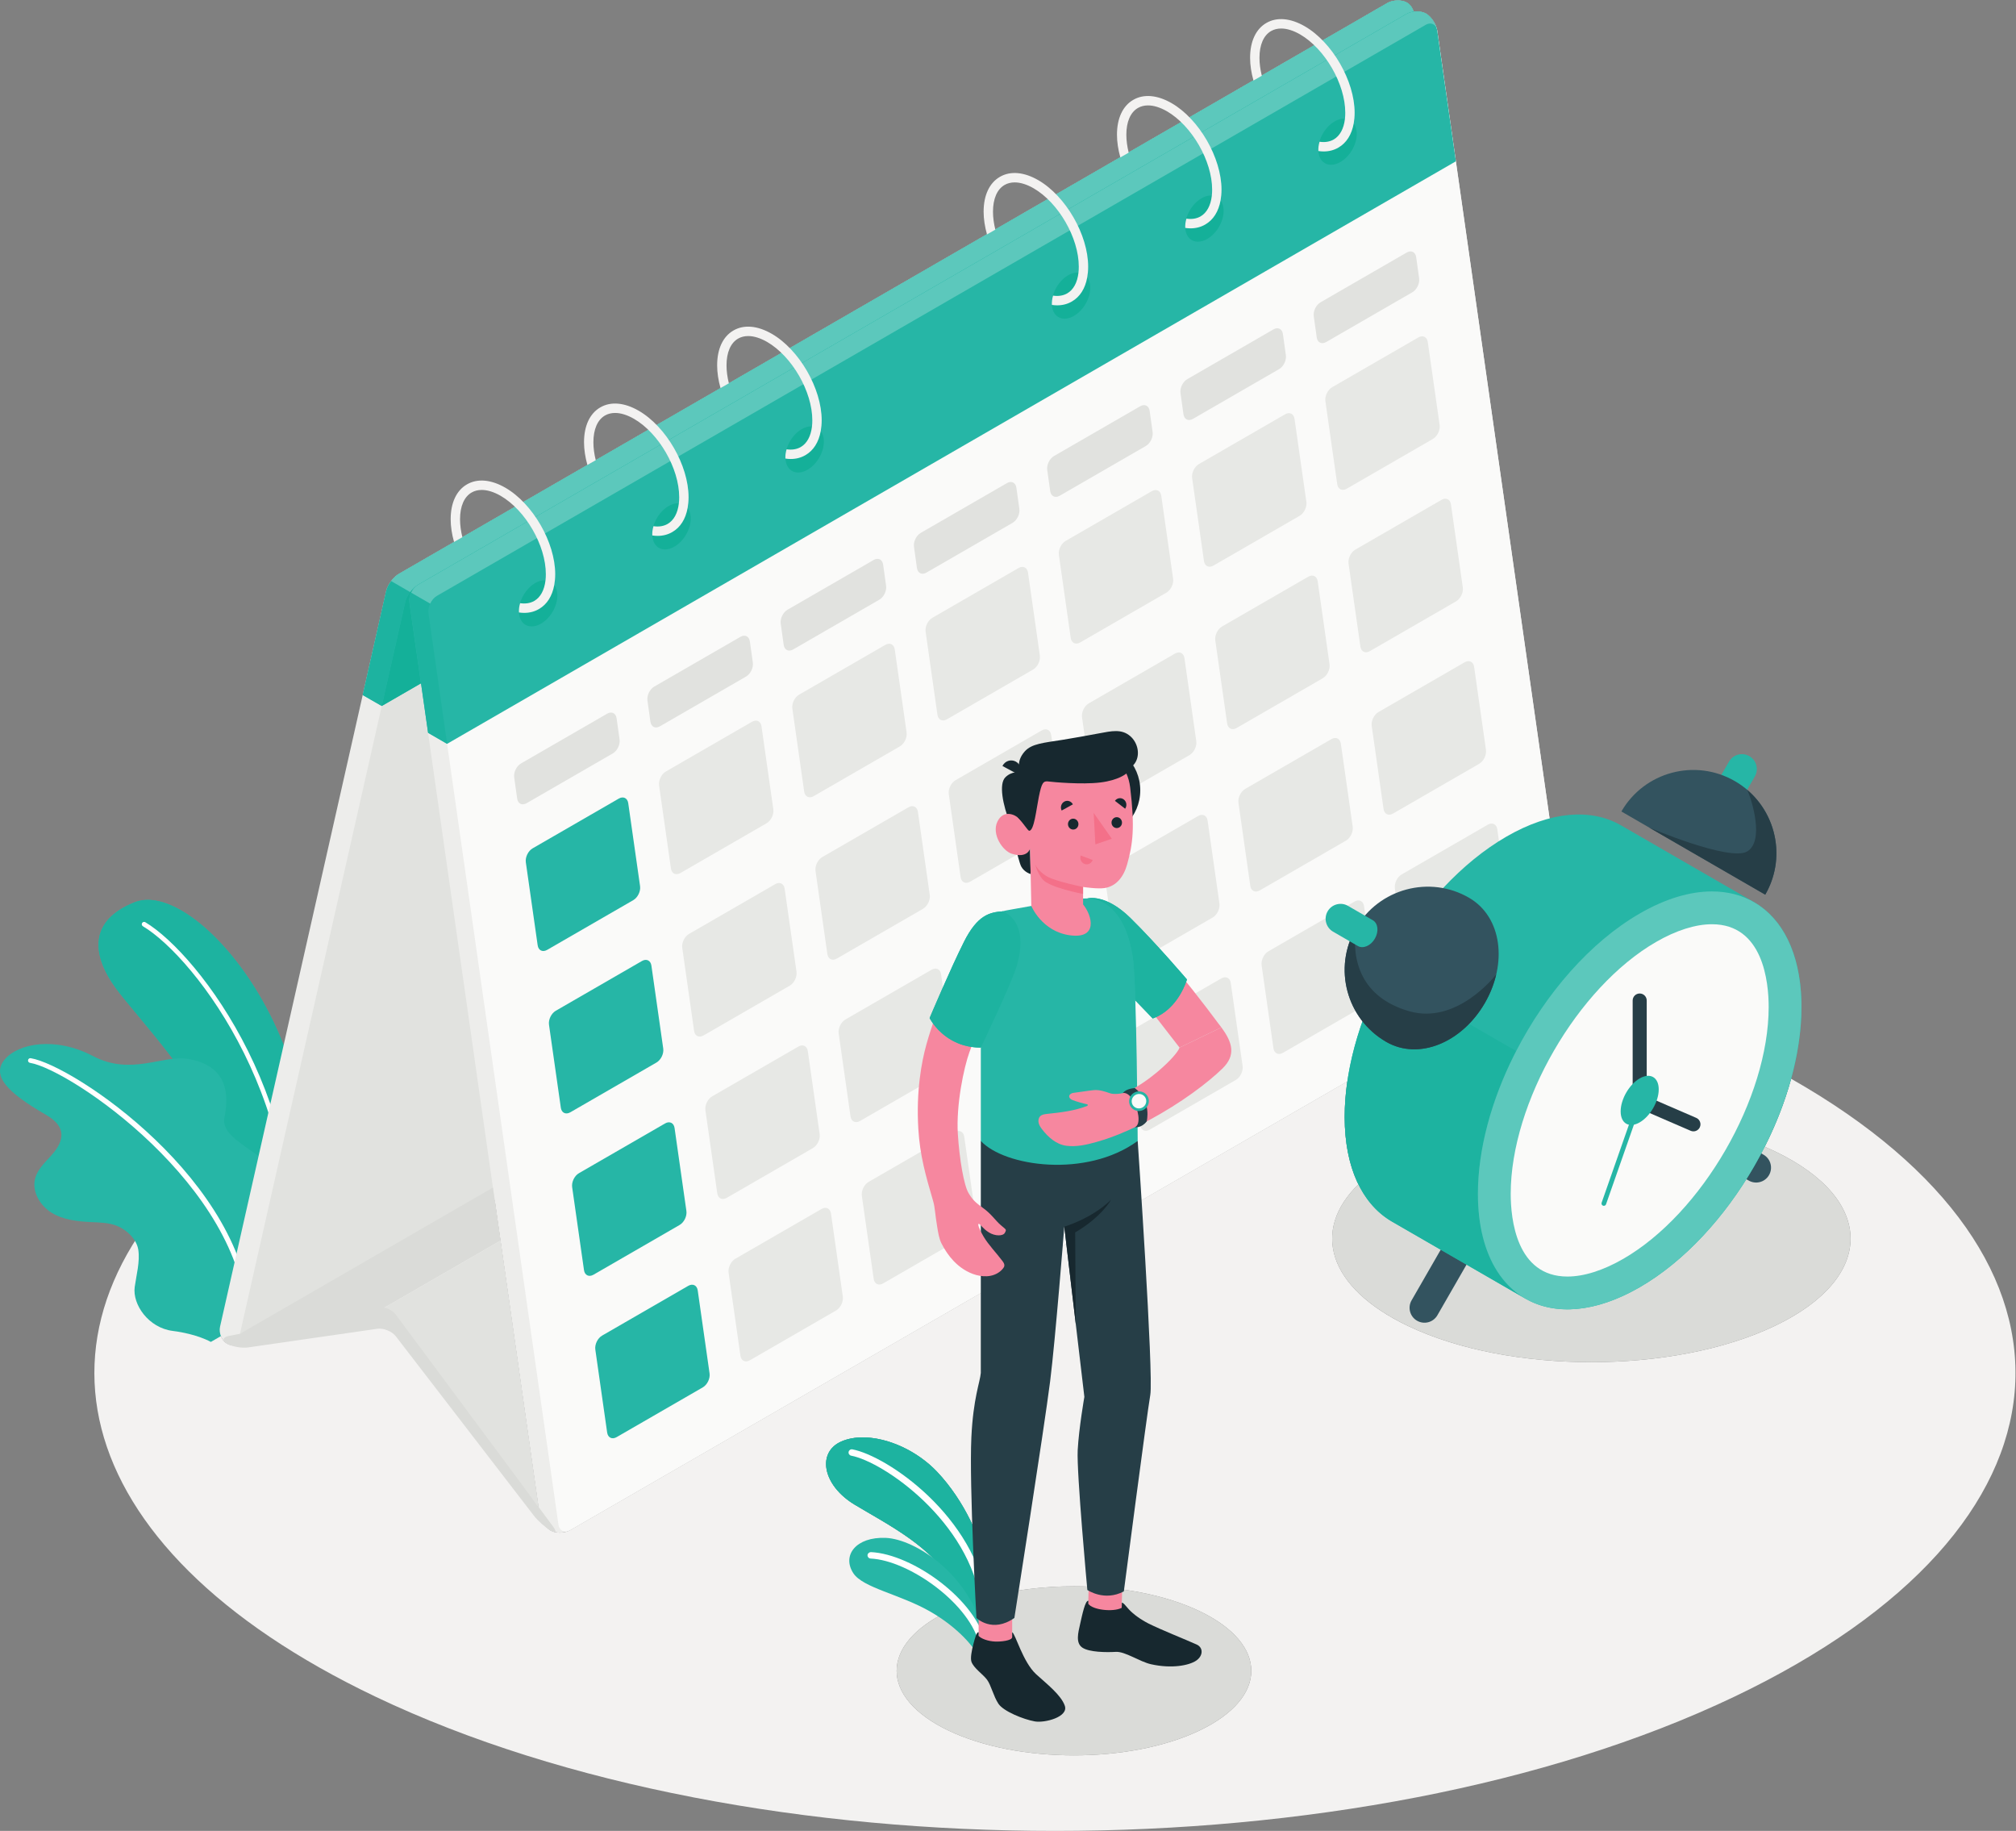 <?xml version="1.0" encoding="UTF-8" standalone="no"?>
<svg
   xmlns:dc="http://purl.org/dc/elements/1.1/"
   xmlns:cc="http://creativecommons.org/ns#"
   xmlns:rdf="http://www.w3.org/1999/02/22-rdf-syntax-ns#"
   xmlns:svg="http://www.w3.org/2000/svg"
   xmlns="http://www.w3.org/2000/svg"
   xmlns:sodipodi="http://sodipodi.sourceforge.net/DTD/sodipodi-0.dtd"
   xmlns:inkscape="http://www.inkscape.org/namespaces/inkscape"
   version="1.1"
   id="svg2"
   xml:space="preserve"
   width="573.52"
   height="520.733"
   viewBox="0 0 573.52 520.733"
   sodipodi:docname="2794113.eps"><rect x="0" y="0" width="573.52" height="520.733" fill="#808080" stroke="none"/><defs
     id="defs6" /><sodipodi:namedview
     pagecolor="#ffffff"
     bordercolor="#666666"
     borderopacity="1"
     objecttolerance="10"
     gridtolerance="10"
     guidetolerance="10"
     inkscape:pageopacity="0"
     inkscape:pageshadow="2"
     inkscape:window-width="640"
     inkscape:window-height="480"
     id="namedview4" /><g
     id="g10"
     inkscape:groupmode="layer"
     inkscape:label="ink_ext_XXXXXX"
     transform="matrix(1.333,0,0,-1.333,0,520.733)"><g
       id="g12"
       transform="scale(0.1)"><path
         d="M 2251.41,0 C 1726.77,0 1202.13,95.398 801.844,286.18 128.215,607.25 21.395,1096.17 481.391,1470.46 c 7.496,-15.14 14.488,-30.52 20.851,-46.1 11.094,-27.17 20.418,-53.67 28.262,-79 l -60.891,-269.52 c -3.043,-13.47 3.586,-29.64 14.801,-36.12 5.375,-3.1 12.484,-4.63 19.75,-4.63 7.106,0 14.359,1.47 20.277,4.38 0.633,0.3 1.278,0.65 1.938,1.03 l 529.371,305.63 95.38,-668.618 c 1.95,-13.672 12.62,-30 23.83,-36.473 5.38,-3.109 12.49,-4.641 19.75,-4.641 7.85,0 15.88,1.793 22.1,5.352 0.04,0.02 0.07,0.039 0.11,0.059 l 1658.54,957.551 c -3.75,-25.69 -5.71,-51.09 -5.71,-75.88 0,-57.25 10.46,-105.65 29.28,-143.99 -100.8,-98.37 -65.45,-220.43 106.05,-302.16 108.02,-51.49 249.59,-77.23 391.16,-77.23 141.57,0 283.14,25.74 391.16,77.23 216.03,102.95 216.03,269.89 0,372.87 -6.92,3.3 -13.96,6.48 -21.15,9.57 23.76,47.1 42.91,96.08 56.34,144.99 C 4499.2,1220.88 4458.7,647.32 3700.98,286.18 3300.7,95.398 2776.06,0 2251.41,0 m -190.5,484.441 c -12.67,-4.671 -24.86,-9.769 -36.48,-15.32 -147.8,-70.441 -147.8,-184.66 0,-255.082 73.89,-35.23 170.74,-52.84 267.6,-52.84 96.85,0 193.7,17.61 267.6,52.84 147.79,70.422 147.79,184.641 0,255.082 -73.9,35.219 -170.75,52.828 -267.6,52.828 -66.32,0 -132.63,-8.258 -191.58,-24.769 v 72 0 c -4.03,50.031 -42.6,135.402 -99.75,196.199 -43.45,46.223 -106.71,74.242 -159.33,74.242 -16.59,0 -32.11,-2.789 -45.63,-8.66 -22,-9.563 -32.76,-27.473 -32.74,-48.121 0.03,-28.641 20.8,-62.551 61.08,-86.77 69.3,-41.691 172.55,-92.75 207.9,-171.601 l 28.93,-40.028"
         style="fill:#f3f2f1;fill-opacity:1;fill-rule:nonzero;stroke:none"
         id="path14" /><path
         d="m 3787.4,1077.33 c -216.03,-102.971 -566.28,-102.971 -782.32,0 -216.03,102.95 -216.03,269.89 0,372.87 216.04,102.95 566.29,102.95 782.32,0 216.03,-102.98 216.03,-269.92 0,-372.87"
         style="fill:#dadbd8;fill-opacity:1;fill-rule:nonzero;stroke:none"
         id="path16" /><path
         d="m 2559.63,214.039 c -147.8,-70.449 -387.41,-70.449 -535.2,0 -147.8,70.422 -147.8,184.641 0,255.082 147.79,70.43 387.4,70.43 535.2,0 147.79,-70.441 147.79,-184.66 0,-255.082"
         style="fill:#dadbd8;fill-opacity:1;fill-rule:nonzero;stroke:none"
         id="path18" /><path
         d="m 571.844,1113.69 81.242,46.91 c 0,0 42.969,191.31 -21.004,434.26 -63.969,242.95 -248.18,424.71 -344.586,386.57 -96.406,-38.15 -93.59,-109.97 -40.621,-182.86 43.988,-60.54 186.691,-206.03 255.367,-374.21 68.672,-168.18 69.602,-310.67 69.602,-310.67"
         style="fill:#26b6a6;fill-opacity:1;fill-rule:nonzero;stroke:none"
         id="path20" /><path
         d="m 530.504,1345.36 c -7.844,25.33 -17.168,51.83 -28.262,79 -68.676,168.18 -211.379,313.67 -255.367,374.21 -23.07,31.75 -36.629,63.29 -36.613,91.94 0.011,37.12 22.816,69.38 77.234,90.92 8.645,3.42 17.984,5.07 27.891,5.07 87.773,0 219.207,-129.85 289.945,-309.91 l -74.828,-331.23"
         style="fill:#1db3a0;fill-opacity:1;fill-rule:nonzero;stroke:none"
         id="path22" /><path
         d="m 615.133,1133.68 -0.695,0.05 c -2.743,0.38 -4.645,2.9 -4.266,5.64 55.586,399.99 -192.395,723.38 -305.176,790.85 -2.375,1.42 -3.144,4.49 -1.719,6.86 1.426,2.38 4.5,3.14 6.856,1.73 114.453,-68.48 366.18,-396.16 309.941,-800.81 -0.344,-2.51 -2.488,-4.32 -4.941,-4.32"
         style="fill:#ffffff;fill-opacity:1;fill-rule:nonzero;stroke:none"
         id="path24" /><path
         d="m 571.844,1113.69 -121.86,-70.35 c 0,0 -29.414,16.98 -81.238,23.45 -51.824,6.46 -86.363,56.46 -81.242,93.8 3.453,25.17 11.484,53.89 7.641,79.32 -3.45,22.82 -25.532,43.34 -46.118,51.3 -17.105,6.62 -35.882,6.93 -54.207,7.78 -29.3,1.35 -59.699,4.66 -84.699,20 -25,15.35 -42.894,45.92 -34.875,74.13 4.254,14.97 14.902,27.17 25.492,38.58 10.59,11.41 21.7,22.99 27.258,37.53 10.809,28.27 -8.254,46.19 -30.965,59.31 -79.734,46.03 -115.992,82.33 -87.254,117.12 28.738,34.79 107.985,49.98 189.071,7.43 81.09,-42.54 148.347,3.07 201.886,-5.89 83.743,-14.02 88.727,-73.25 78.317,-124.68 -10.41,-51.42 93.082,-73.2 119.121,-134.7 18.933,-44.72 34.695,-191.99 -26.328,-274.13"
         style="fill:#26b6a6;fill-opacity:1;fill-rule:nonzero;stroke:none"
         id="path26" /><path
         d="m 531.215,1085.25 c -2.684,0 -4.902,2.13 -5,4.83 -9.695,285.53 -375.938,534.5 -462.235,548.73 -2.727,0.45 -4.57,3.02 -4.121,5.74 0.449,2.74 3.016,4.62 5.742,4.12 90.898,-14.98 460.546,-262.08 470.613,-558.26 0.09,-2.75 -2.07,-5.07 -4.832,-5.16 h -0.168"
         style="fill:#ffffff;fill-opacity:1;fill-rule:nonzero;stroke:none"
         id="path28" /><path
         d="m 2100.45,569.18 c -4.03,50.031 -42.6,135.402 -99.75,196.199 -57.14,60.793 -148.56,90.082 -204.96,65.582 -52.52,-22.82 -40.97,-93.211 28.34,-134.891 69.3,-41.691 172.55,-92.75 207.9,-171.601 l 68.47,-94.731 V 569.18"
         style="fill:#26b6a6;fill-opacity:1;fill-rule:nonzero;stroke:none"
         id="path30" /><path
         d="m 2100.45,429.738 -68.47,94.731 c -35.35,78.851 -138.6,129.91 -207.9,171.601 -40.28,24.219 -61.05,58.129 -61.08,86.77 -0.02,20.648 10.74,38.558 32.74,48.121 13.52,5.871 29.04,8.66 45.63,8.66 52.62,0 115.88,-28.019 159.33,-74.242 57.15,-60.797 95.72,-146.168 99.75,-196.199 V 429.738"
         style="fill:#1db3a0;fill-opacity:1;fill-rule:nonzero;stroke:none"
         id="path32" /><path
         d="m 2100.46,477.91 0.91,0.051 c 3.75,0.519 6.39,3.969 5.89,7.719 -24.97,185.25 -213.29,314.16 -288.14,328.422 -3.74,0.75 -7.33,-1.75 -8.02,-5.454 -0.72,-3.738 1.73,-7.328 5.44,-8.019 69.82,-13.301 253.39,-140.758 277.11,-316.77 0.46,-3.449 3.41,-5.949 6.81,-5.949"
         style="fill:#ffffff;fill-opacity:1;fill-rule:nonzero;stroke:none"
         id="path34" /><path
         d="m 2092.97,362.59 c -10.3,27.48 -48.39,71.14 -107.04,105.012 -64.88,37.468 -144.25,50.718 -164.83,82.289 -24.74,37.929 5.68,78.089 69.45,75.328 63.78,-2.75 181.72,-79.969 209.9,-208.258 l -7.48,-54.371"
         style="fill:#26b6a6;fill-opacity:1;fill-rule:nonzero;stroke:none"
         id="path36" /><path
         d="m 2097.51,389.18 1.34,0.121 c 3.71,0.75 6.13,4.359 5.39,8.07 -18.9,94.981 -156.62,193.379 -245.61,197.5 -3.48,-0.031 -7,-2.75 -7.18,-6.539 -0.16,-3.781 2.75,-7.004 6.54,-7.184 82.61,-3.82 215.29,-98.488 232.78,-186.449 0.67,-3.269 3.52,-5.519 6.74,-5.519"
         style="fill:#ffffff;fill-opacity:1;fill-rule:nonzero;stroke:none"
         id="path38" /><path
         d="m 484.414,1039.72 c -11.215,6.48 -17.844,22.65 -14.801,36.12 l 354.559,1569.43 c 3.043,13.46 15.199,29.98 27.156,36.88 L 2960.9,3900.12 c 11.96,6.9 30.75,7.25 41.97,0.77 11.22,-6.47 17.84,-22.64 14.8,-36.11 L 2663.11,2295.35 c -3.04,-13.47 -15.2,-29.98 -27.16,-36.89 L 526.379,1040.5 c -11.961,-6.9 -30.746,-7.25 -41.965,-0.78"
         style="fill:#ededeb;fill-opacity:1;fill-rule:nonzero;stroke:none"
         id="path40" /><path
         d="M 864.793,2621.82 510.234,1052.38 c -3.043,-13.46 4.184,-18.78 16.145,-11.88 L 2635.95,2258.46 c 11.96,6.91 24.12,23.42 27.16,36.89 l 354.56,1569.43 c 3.04,13.47 -4.18,18.79 -16.14,11.89 L 891.953,2658.7 c -11.957,-6.9 -24.117,-23.42 -27.16,-36.88"
         style="fill:#e1e2df;fill-opacity:1;fill-rule:nonzero;stroke:none"
         id="path42" /><path
         d="m 3043.49,3877.44 c -11.22,6.47 -30,6.13 -41.96,-0.77 L 891.953,2658.7 c -11.957,-6.9 -20.07,-23.58 -18.121,-37.25 L 1151.13,677.512 c 1.95,-13.672 12.62,-30 23.83,-36.473 11.22,-6.48 30,-6.129 41.96,0.77 L 3326.5,1859.77 c 11.96,6.91 20.08,23.58 18.13,37.25 l -277.29,1943.94 c -1.95,13.67 -12.63,30 -23.85,36.48"
         style="fill:#ededeb;fill-opacity:1;fill-rule:nonzero;stroke:none"
         id="path44" /><path
         d="M 914.453,2598 1191.74,654.059 c 1.95,-13.668 13.22,-19.149 25.18,-12.25 L 3326.5,1859.77 c 11.96,6.91 20.08,23.58 18.13,37.25 l -277.29,1943.94 c -1.95,13.67 -13.22,19.16 -25.18,12.25 L 932.574,2635.25 c -11.961,-6.9 -20.07,-23.58 -18.121,-37.25"
         style="fill:#fafaf9;fill-opacity:1;fill-rule:nonzero;stroke:none"
         id="path46" /><path
         d="m 512.109,1060.69 539.871,311.91 16.14,-113.14 -247.636,-142.97 c 0,0 -65.953,-23.45 -92.214,-29.94 -26.262,-6.49 -216.161,-25.86 -216.161,-25.86"
         style="fill:#dadbd8;fill-opacity:1;fill-rule:nonzero;stroke:none"
         id="path48" /><path
         d="M 1068.12,1259.46 1149.14,691.449 820.484,1116.49 Z"
         style="fill:#e1e2df;fill-opacity:1;fill-rule:nonzero;stroke:none"
         id="path50" /><path
         d="m 1139.41,672.57 -294.472,382.52 c -8.422,10.94 -26.329,18.21 -39.993,16.24 l -275.476,-39.76 c -13.664,-1.97 -33.836,1.68 -45.055,8.15 -11.219,6.48 -9.32,13.84 4.238,16.45 l 316.485,60.91 c 13.558,2.61 31.222,-4.26 39.453,-15.35 l 335.78,-452.351 c 8.23,-11.078 5.81,-14.82 -5.41,-8.34 -11.21,6.473 -27.13,20.59 -35.55,31.531"
         style="fill:#dadbd8;fill-opacity:1;fill-rule:nonzero;stroke:none"
         id="path52" /><path
         d="m 3018.32,3872.51 c -0.2,11.4 -6.3,23.2 -15.4,28.4 -11.3,6.39 -30,6.1 -42,-0.8 l -2109.6,-1218 c -5.8,-3.3 -11.601,-9 -16.5,-15.4 -5.101,-6.8 -9.097,-14.6 -10.703,-21.5 l -50,-221.7 40.606,-23.31 2152.887,1242.94 50.07,221.63 c 0.65,2.88 0.61,5.37 0.64,7.74"
         style="fill:#26b6a6;fill-opacity:1;fill-rule:nonzero;stroke:none"
         id="path54" /><path
         d="m 814.723,2400.2 50.086,221.62 c 0.136,0.63 0.293,1.26 0.468,1.9 1.422,5.04 4.012,10.4 7.309,15.47 0.894,1.37 1.836,2.72 2.824,4.03 v 0 c 0.145,0.2 0.293,0.4 0.442,0.6 4.195,5.48 9.121,10.33 14.101,13.64 -5.23,-3.68 -9.601,-9.2 -12.547,-15.44 v 0 c -2.468,-5.26 -3.859,-10.96 -3.867,-16.45 0,-1.4 0.09,-2.79 0.27,-4.15 l 24.703,-172.85 -83.789,-48.37"
         style="fill:#14b099;fill-opacity:1;fill-rule:nonzero;stroke:none"
         id="path56" /><path
         d="m 793.043,2507.48 31.062,137.74 c 1.606,6.9 5.602,14.7 10.704,21.5 v 0 0 h 0.004 c -3.711,-4.95 -6.821,-10.37 -8.84,-15.62 -0.785,-2.01 -1.41,-3.98 -1.856,-5.89 l -22.437,-99.5 -8.637,-38.23"
         style="fill:#e0e0de;fill-opacity:1;fill-rule:nonzero;stroke:none"
         id="path58" /><path
         d="m 774.121,2423.51 -0.016,0.01 18.938,83.96 8.637,38.23 -27.559,-122.2 m 51.852,227.59 c 2.019,5.25 5.129,10.67 8.84,15.62 l 0.011,-0.01 c -0.004,0 -0.004,0 -0.004,0 -3.691,-4.92 -6.804,-10.36 -8.847,-15.61"
         style="fill:#d1d3d0;fill-opacity:1;fill-rule:nonzero;stroke:none"
         id="path60" /><path
         d="m 814.723,2400.2 v 0 l -40.602,23.31 27.559,122.2 22.437,99.5 c 0.446,1.91 1.071,3.88 1.856,5.89 2.043,5.25 5.156,10.69 8.847,15.61 0,0 0,0 0.004,0 l 40.578,-23.49 c -0.984,-1.31 -1.925,-2.66 -2.816,-4.03 -3.309,-5.07 -5.914,-10.43 -7.309,-15.47 -0.179,-0.64 -0.343,-1.27 -0.484,-1.9 l -50.07,-221.62"
         style="fill:#1db3a0;fill-opacity:1;fill-rule:nonzero;stroke:none"
         id="path62" /><path
         d="m 814.723,2400.2 50.07,221.62 c 0.141,0.63 0.305,1.26 0.484,1.9 -0.175,-0.64 -0.332,-1.27 -0.468,-1.9 L 814.723,2400.2 m 57.863,238.99 c 0.891,1.37 1.832,2.72 2.816,4.03 h 0.008 c -0.988,-1.31 -1.93,-2.66 -2.824,-4.03"
         style="fill:#09ac93;fill-opacity:1;fill-rule:nonzero;stroke:none"
         id="path64" /><path
         d="m 834.813,2666.72 h -0.004 c 0.132,0.17 0.261,0.34 0.394,0.51 -0.129,-0.17 -0.262,-0.34 -0.39,-0.51 m 2048.917,1188.84 77.18,44.56 c 0.15,0.09 0.3,0.17 0.46,0.26 -0.16,-0.09 -0.31,-0.17 -0.47,-0.26 l -77.17,-44.56 m 126.58,38.96 c -2.13,2.61 -4.62,4.8 -7.39,6.39 -1.56,0.88 -3.26,1.63 -5.06,2.26 -0.88,0.31 -1.79,0.6 -2.72,0.85 2.82,-0.75 5.45,-1.79 7.77,-3.1 2.77,-1.58 5.27,-3.78 7.4,-6.4"
         style="fill:#ffffff;fill-opacity:1;fill-rule:nonzero;stroke:none"
         id="path66" /><path
         d="m 834.824,2666.71 -0.011,0.01 c 0.128,0.17 0.261,0.34 0.39,0.51 4.817,6.19 10.461,11.68 16.106,14.89 l 2032.421,1173.44 77.17,44.56 c 0.16,0.09 0.31,0.17 0.47,0.26 6.18,3.42 14.04,5.14 21.74,5.14 4.16,0 8.26,-0.5 12.03,-1.5 0.93,-0.25 1.84,-0.54 2.72,-0.85 -4.46,1.56 -9.56,2.33 -14.74,2.33 -7.89,0 -15.95,-1.8 -22.2,-5.39 l -2109.6,-1218 c -5.797,-3.3 -11.597,-9 -16.496,-15.4"
         style="fill:#f4f4f2;fill-opacity:1;fill-rule:nonzero;stroke:none"
         id="path68" /><path
         d="m 875.402,2643.22 -40.578,23.49 c 4.899,6.4 10.699,12.1 16.496,15.4 l 2109.6,1218 c 6.25,3.59 14.31,5.39 22.2,5.39 5.18,0 10.28,-0.77 14.74,-2.33 1.8,-0.63 3.5,-1.38 5.06,-2.26 2.77,-1.59 5.26,-3.78 7.39,-6.39 2.99,-3.66 5.28,-8.14 6.62,-12.89 -4.8,-0.64 -9.44,-1.95 -13.47,-3.93 -0.63,-0.31 -1.27,-0.65 -1.93,-1.03 L 2112.72,3363.51 891.906,2658.72 c -5.621,-3.2 -11.336,-8.65 -16.054,-14.9 -0.149,-0.2 -0.297,-0.4 -0.45,-0.6"
         style="fill:#5cc8bc;fill-opacity:1;fill-rule:nonzero;stroke:none"
         id="path70" /><path
         d="m 875.41,2643.22 v 0 0 h -0.008 c 0.153,0.2 0.301,0.4 0.45,0.6 -0.149,-0.2 -0.297,-0.4 -0.442,-0.6 m 1237.31,720.29 888.81,513.16 c 0.66,0.38 1.3,0.72 1.93,1.03 -0.66,-0.33 -1.31,-0.67 -1.93,-1.03 l -888.81,-513.16"
         style="fill:#57c6b3;fill-opacity:1;fill-rule:nonzero;stroke:none"
         id="path72" /><path
         d="m 3069.92,3822.34 0.07,0.04 -2.65,18.58 c -0.13,0.89 -0.38,1.8 -0.58,2.7 l -0.15,0.76 -0.03,0.06 c -3.07,12.85 -12.81,27.03 -23.09,32.96 -11.22,6.48 -30.01,6.13 -41.96,-0.77 L 891.953,2658.7 c -6.137,-3.54 -11.226,-9.67 -14.5,-16.63 l -0.047,-0.05 c -3.097,-6.6 -4.5,-13.9 -3.597,-20.6 l 39.8,-278.5 40.598,-23.5 2152.903,1242.9 -37.19,260.02"
         style="fill:#26b6a6;fill-opacity:1;fill-rule:nonzero;stroke:none"
         id="path74" /><path
         d="m 954.207,2319.42 -40.598,23.5 -15.097,105.65 -24.703,172.85 c -0.18,1.36 -0.27,2.75 -0.27,4.15 0.008,5.49 1.399,11.19 3.867,16.45 v 0 0 l 40.703,-23.4 c -3.203,-6.6 -4.601,-14 -3.703,-20.6 l 39.801,-278.6"
         style="fill:#1db3a0;fill-opacity:1;fill-rule:nonzero;stroke:none"
         id="path76" /><path
         d="m 3066.61,3844.42 c -0.02,0.05 -0.03,0.1 -0.05,0.15 -2.09,8.65 -7.19,17.89 -13.43,24.81 6.3,-6.95 11.45,-16.23 13.48,-24.96"
         style="fill:#f4f4f2;fill-opacity:1;fill-rule:nonzero;stroke:none"
         id="path78" /><path
         d="m 889.953,2657.46 c 0.641,0.45 1.289,0.87 1.953,1.26 L 2112.72,3363.51 891.953,2658.7 c -0.668,-0.38 -1.332,-0.8 -2,-1.24"
         style="fill:#5cc8bc;fill-opacity:1;fill-rule:nonzero;stroke:none"
         id="path80" /><path
         d="m 877.406,2642.02 c 2.946,6.24 7.317,11.76 12.547,15.44 0.668,0.44 1.332,0.86 2,1.24 L 2112.72,3363.51 891.953,2658.7 c -6.137,-3.54 -11.226,-9.67 -14.5,-16.63 l -0.047,-0.05"
         style="fill:#57c6b3;fill-opacity:1;fill-rule:nonzero;stroke:none"
         id="path82" /><path
         d="m 918.109,2618.62 v 0 0 l -40.703,23.4 v 0 l 0.047,0.05 c 3.274,6.96 8.363,13.09 14.5,16.63 l 1220.767,704.81 888.79,513.11 c 6.26,3.61 14.39,5.43 22.32,5.43 7.25,0 14.33,-1.52 19.68,-4.63 3.33,-1.94 6.6,-4.72 9.62,-8.04 6.24,-6.92 11.34,-16.16 13.43,-24.81 -2.26,7.44 -7.69,11.64 -14.29,11.64 -3.16,0 -6.58,-0.96 -10.06,-2.99 l -2109.601,-1218 c -6.101,-3.5 -11.3,-9.6 -14.5,-16.6"
         style="fill:#5cc8bc;fill-opacity:1;fill-rule:nonzero;stroke:none"
         id="path84" /><path
         d="m 1514.33,976.141 -25.27,177.079 c -1.56,10.93 -10.58,15.32 -20.14,9.8 L 1285,1056.83 c -9.56,-5.52 -16.05,-18.86 -14.49,-29.8 l 25.26,-177.069 c 1.56,-10.941 10.58,-15.332 20.15,-9.801 l 183.91,106.18 c 9.57,5.519 16.06,18.859 14.5,29.801"
         style="fill:#26b6a6;fill-opacity:1;fill-rule:nonzero;stroke:none"
         id="path86" /><path
         d="m 1798.72,1140.13 -25.26,177.08 c -1.56,10.93 -10.58,15.32 -20.14,9.8 L 1569.4,1220.82 c -9.56,-5.52 -16.05,-18.86 -14.49,-29.8 l 25.26,-177.08 c 1.56,-10.93 10.58,-15.319 20.14,-9.8 l 183.92,106.19 c 9.56,5.52 16.05,18.86 14.49,29.8"
         style="fill:#e7e8e5;fill-opacity:1;fill-rule:nonzero;stroke:none"
         id="path88" /><path
         d="m 2083.12,1304.12 -25.26,177.07 c -1.56,10.94 -10.58,15.33 -20.14,9.8 L 1853.8,1384.81 c -9.56,-5.52 -16.05,-18.86 -14.49,-29.8 l 25.26,-177.08 c 1.56,-10.93 10.58,-15.32 20.14,-9.8 l 183.92,106.19 c 9.56,5.52 16.05,18.86 14.49,29.8"
         style="fill:#e7e8e5;fill-opacity:1;fill-rule:nonzero;stroke:none"
         id="path90" /><path
         d="m 2367.52,1468.11 -25.26,177.07 c -1.56,10.94 -10.58,15.33 -20.15,9.8 L 2138.2,1548.8 c -9.57,-5.52 -16.06,-18.86 -14.5,-29.8 l 25.27,-177.08 c 1.56,-10.93 10.58,-15.32 20.14,-9.8 l 183.92,106.19 c 9.56,5.52 16.05,18.86 14.49,29.8"
         style="fill:#e7e8e5;fill-opacity:1;fill-rule:nonzero;stroke:none"
         id="path92" /><path
         d="m 2651.92,1632.09 -25.26,177.08 c -1.56,10.94 -10.58,15.33 -20.15,9.8 L 2422.6,1712.79 c -9.57,-5.52 -16.06,-18.86 -14.5,-29.8 l 25.27,-177.08 c 1.56,-10.93 10.57,-15.32 20.14,-9.8 l 183.91,106.18 c 9.57,5.53 16.06,18.87 14.5,29.8"
         style="fill:#e7e8e5;fill-opacity:1;fill-rule:nonzero;stroke:none"
         id="path94" /><path
         d="m 2936.32,1796.08 -25.26,177.08 c -1.56,10.94 -10.58,15.32 -20.15,9.8 L 2707,1876.78 c -9.57,-5.53 -16.06,-18.87 -14.5,-29.8 l 25.26,-177.08 c 1.56,-10.94 10.58,-15.32 20.15,-9.8 l 183.91,106.18 c 9.57,5.53 16.06,18.87 14.5,29.8"
         style="fill:#e7e8e5;fill-opacity:1;fill-rule:nonzero;stroke:none"
         id="path96" /><path
         d="m 3220.72,1960.07 -25.26,177.08 c -1.56,10.94 -10.58,15.32 -20.15,9.8 L 2991.4,2040.77 c -9.57,-5.53 -16.06,-18.87 -14.5,-29.8 l 25.26,-177.08 c 1.56,-10.94 10.58,-15.32 20.15,-9.8 l 183.91,106.18 c 9.57,5.53 16.06,18.87 14.5,29.8"
         style="fill:#e7e8e5;fill-opacity:1;fill-rule:nonzero;stroke:none"
         id="path98" /><path
         d="m 1464.89,1322.67 -25.26,177.07 c -1.56,10.94 -10.58,15.33 -20.15,9.8 l -183.91,-106.18 c -9.57,-5.52 -16.06,-18.86 -14.5,-29.8 l 25.27,-177.08 c 1.56,-10.93 10.58,-15.32 20.14,-9.8 l 183.92,106.19 c 9.56,5.52 16.05,18.86 14.49,29.8"
         style="fill:#26b6a6;fill-opacity:1;fill-rule:nonzero;stroke:none"
         id="path100" /><path
         d="m 1749.29,1486.66 -25.26,177.07 c -1.56,10.94 -10.58,15.33 -20.15,9.8 l -183.91,-106.18 c -9.57,-5.52 -16.06,-18.86 -14.5,-29.8 l 25.27,-177.08 c 1.56,-10.93 10.57,-15.32 20.14,-9.8 l 183.91,106.19 c 9.57,5.52 16.06,18.86 14.5,29.8"
         style="fill:#e7e8e5;fill-opacity:1;fill-rule:nonzero;stroke:none"
         id="path102" /><path
         d="m 2033.69,1650.64 -25.26,177.08 c -1.56,10.94 -10.58,15.33 -20.15,9.8 l -183.91,-106.18 c -9.57,-5.52 -16.06,-18.86 -14.5,-29.8 l 25.26,-177.08 c 1.56,-10.93 10.58,-15.32 20.15,-9.8 l 183.91,106.19 c 9.57,5.52 16.06,18.86 14.5,29.79"
         style="fill:#e7e8e5;fill-opacity:1;fill-rule:nonzero;stroke:none"
         id="path104" /><path
         d="m 2318.09,1814.63 -25.26,177.08 c -1.56,10.94 -10.58,15.33 -20.15,9.8 l -183.91,-106.18 c -9.57,-5.52 -16.06,-18.87 -14.5,-29.8 l 25.26,-177.08 c 1.56,-10.93 10.58,-15.32 20.15,-9.8 l 183.91,106.18 c 9.57,5.53 16.06,18.87 14.5,29.8"
         style="fill:#e7e8e5;fill-opacity:1;fill-rule:nonzero;stroke:none"
         id="path106" /><path
         d="m 2602.49,1978.62 -25.27,177.08 c -1.56,10.94 -10.57,15.32 -20.14,9.8 l -183.91,-106.18 c -9.57,-5.53 -16.06,-18.87 -14.5,-29.8 l 25.26,-177.08 c 1.56,-10.93 10.58,-15.32 20.15,-9.8 l 183.91,106.18 c 9.57,5.53 16.06,18.87 14.5,29.8"
         style="fill:#e7e8e5;fill-opacity:1;fill-rule:nonzero;stroke:none"
         id="path108" /><path
         d="m 2886.89,2142.61 -25.27,177.08 c -1.56,10.93 -10.58,15.32 -20.14,9.8 l -183.92,-106.18 c -9.56,-5.53 -16.05,-18.87 -14.49,-29.8 l 25.26,-177.08 c 1.56,-10.94 10.58,-15.32 20.15,-9.8 l 183.91,106.18 c 9.57,5.52 16.06,18.87 14.5,29.8"
         style="fill:#e7e8e5;fill-opacity:1;fill-rule:nonzero;stroke:none"
         id="path110" /><path
         d="m 3171.28,2306.6 -25.26,177.08 c -1.56,10.93 -10.58,15.32 -20.14,9.8 l -183.92,-106.19 c -9.56,-5.52 -16.05,-18.86 -14.49,-29.79 l 25.26,-177.08 c 1.56,-10.94 10.58,-15.33 20.14,-9.8 l 183.92,106.18 c 9.56,5.52 16.05,18.87 14.49,29.8"
         style="fill:#e7e8e5;fill-opacity:1;fill-rule:nonzero;stroke:none"
         id="path112" /><path
         d="m 1415.46,1669.19 -25.26,177.08 c -1.56,10.94 -10.58,15.33 -20.15,9.8 l -183.91,-106.18 c -9.57,-5.52 -16.06,-18.87 -14.5,-29.8 l 25.26,-177.08 c 1.56,-10.93 10.58,-15.32 20.15,-9.8 l 183.91,106.19 c 9.57,5.52 16.06,18.86 14.5,29.79"
         style="fill:#26b6a6;fill-opacity:1;fill-rule:nonzero;stroke:none"
         id="path114" /><path
         d="m 1699.86,1833.18 -25.27,177.08 c -1.56,10.94 -10.58,15.32 -20.14,9.8 l -183.92,-106.18 c -9.56,-5.52 -16.05,-18.87 -14.49,-29.8 L 1481.3,1707 c 1.56,-10.93 10.58,-15.32 20.15,-9.8 l 183.91,106.18 c 9.57,5.53 16.06,18.87 14.5,29.8"
         style="fill:#e7e8e5;fill-opacity:1;fill-rule:nonzero;stroke:none"
         id="path116" /><path
         d="m 1984.25,1997.17 -25.26,177.08 c -1.56,10.94 -10.58,15.32 -20.14,9.8 l -183.92,-106.18 c -9.56,-5.53 -16.05,-18.87 -14.49,-29.8 l 25.26,-177.08 c 1.56,-10.94 10.58,-15.32 20.14,-9.8 l 183.92,106.18 c 9.56,5.53 16.05,18.87 14.49,29.8"
         style="fill:#e7e8e5;fill-opacity:1;fill-rule:nonzero;stroke:none"
         id="path118" /><path
         d="m 2268.65,2161.16 -25.26,177.08 c -1.56,10.93 -10.58,15.32 -20.14,9.8 l -183.92,-106.18 c -9.56,-5.53 -16.05,-18.87 -14.49,-29.8 l 25.26,-177.08 c 1.56,-10.94 10.58,-15.32 20.14,-9.8 l 183.92,106.18 c 9.56,5.52 16.05,18.87 14.49,29.8"
         style="fill:#e7e8e5;fill-opacity:1;fill-rule:nonzero;stroke:none"
         id="path120" /><path
         d="m 2553.05,2325.15 -25.26,177.08 c -1.56,10.93 -10.58,15.32 -20.15,9.8 l -183.91,-106.19 c -9.57,-5.52 -16.06,-18.86 -14.5,-29.79 l 25.27,-177.08 c 1.56,-10.94 10.58,-15.33 20.14,-9.8 l 183.92,106.18 c 9.56,5.52 16.05,18.87 14.49,29.8"
         style="fill:#e7e8e5;fill-opacity:1;fill-rule:nonzero;stroke:none"
         id="path122" /><path
         d="m 2837.45,2489.14 -25.26,177.08 c -1.56,10.93 -10.58,15.32 -20.15,9.8 l -183.91,-106.19 c -9.57,-5.52 -16.06,-18.86 -14.5,-29.79 l 25.27,-177.08 c 1.56,-10.94 10.57,-15.33 20.14,-9.8 l 183.92,106.18 c 9.56,5.52 16.05,18.86 14.49,29.8"
         style="fill:#e7e8e5;fill-opacity:1;fill-rule:nonzero;stroke:none"
         id="path124" /><path
         d="m 3121.85,2653.13 -25.26,177.08 c -1.56,10.93 -10.58,15.32 -20.15,9.8 l -183.91,-106.19 c -9.57,-5.52 -16.06,-18.86 -14.5,-29.8 l 25.26,-177.07 c 1.56,-10.94 10.58,-15.33 20.15,-9.8 l 183.91,106.18 c 9.57,5.52 16.06,18.86 14.5,29.8"
         style="fill:#e7e8e5;fill-opacity:1;fill-rule:nonzero;stroke:none"
         id="path126" /><path
         d="m 1366.02,2015.72 -25.26,177.08 c -1.56,10.94 -10.58,15.32 -20.14,9.8 L 1136.7,2096.42 c -9.56,-5.53 -16.05,-18.87 -14.49,-29.8 l 25.26,-177.08 c 1.56,-10.94 10.58,-15.32 20.14,-9.8 l 183.92,106.18 c 9.56,5.53 16.05,18.87 14.49,29.8"
         style="fill:#26b6a6;fill-opacity:1;fill-rule:nonzero;stroke:none"
         id="path128" /><path
         d="m 1650.42,2179.71 -25.26,177.08 c -1.56,10.94 -10.58,15.32 -20.15,9.8 L 1421.1,2260.41 c -9.57,-5.53 -16.06,-18.87 -14.5,-29.8 l 25.27,-177.08 c 1.56,-10.94 10.58,-15.32 20.14,-9.8 l 183.92,106.18 c 9.56,5.53 16.05,18.87 14.49,29.8"
         style="fill:#e7e8e5;fill-opacity:1;fill-rule:nonzero;stroke:none"
         id="path130" /><path
         d="m 1934.82,2343.7 -25.26,177.08 c -1.56,10.93 -10.58,15.32 -20.15,9.8 L 1705.5,2424.4 c -9.57,-5.53 -16.06,-18.87 -14.5,-29.8 l 25.27,-177.08 c 1.56,-10.94 10.57,-15.32 20.14,-9.8 l 183.91,106.18 c 9.57,5.52 16.06,18.87 14.5,29.8"
         style="fill:#e7e8e5;fill-opacity:1;fill-rule:nonzero;stroke:none"
         id="path132" /><path
         d="m 2219.22,2507.69 -25.26,177.08 c -1.56,10.93 -10.58,15.32 -20.15,9.8 L 1989.9,2588.38 c -9.57,-5.52 -16.06,-18.86 -14.5,-29.8 l 25.26,-177.07 c 1.56,-10.94 10.58,-15.33 20.15,-9.8 l 183.91,106.18 c 9.57,5.52 16.06,18.86 14.5,29.8"
         style="fill:#e7e8e5;fill-opacity:1;fill-rule:nonzero;stroke:none"
         id="path134" /><path
         d="m 2503.62,2671.68 -25.26,177.08 c -1.56,10.93 -10.58,15.32 -20.15,9.8 L 2274.3,2752.37 c -9.57,-5.52 -16.06,-18.86 -14.5,-29.8 l 25.26,-177.07 c 1.56,-10.94 10.58,-15.33 20.15,-9.8 l 183.91,106.18 c 9.57,5.52 16.06,18.86 14.5,29.8"
         style="fill:#e7e8e5;fill-opacity:1;fill-rule:nonzero;stroke:none"
         id="path136" /><path
         d="m 2788.02,2835.67 -25.27,177.08 c -1.56,10.93 -10.57,15.32 -20.14,9.8 L 2558.7,2916.36 c -9.57,-5.52 -16.06,-18.86 -14.5,-29.8 l 25.26,-177.08 c 1.56,-10.93 10.58,-15.32 20.15,-9.8 l 183.91,106.19 c 9.57,5.52 16.06,18.86 14.5,29.8"
         style="fill:#e7e8e5;fill-opacity:1;fill-rule:nonzero;stroke:none"
         id="path138" /><path
         d="m 3072.42,2999.66 -25.27,177.07 c -1.56,10.94 -10.58,15.33 -20.14,9.81 l -183.92,-106.19 c -9.56,-5.52 -16.05,-18.86 -14.49,-29.8 l 25.26,-177.08 c 1.56,-10.93 10.58,-15.32 20.15,-9.8 l 183.91,106.19 c 9.57,5.52 16.06,18.86 14.5,29.8"
         style="fill:#e7e8e5;fill-opacity:1;fill-rule:nonzero;stroke:none"
         id="path140" /><path
         d="m 1322.27,2328.74 -6.33,45.21 c -1.56,10.94 -10.57,15.33 -20.14,9.8 l -183.91,-106.18 c -9.57,-5.52 -16.06,-18.86 -14.5,-29.8 l 6.32,-45.21 c 1.56,-10.94 10.58,-15.33 20.15,-9.8 l 183.91,106.18 c 9.57,5.52 16.06,18.86 14.5,29.8"
         style="fill:#e1e2df;fill-opacity:1;fill-rule:nonzero;stroke:none"
         id="path142" /><path
         d="m 1606.67,2492.73 -6.33,45.21 c -1.56,10.94 -10.58,15.32 -20.14,9.8 l -183.92,-106.18 c -9.56,-5.52 -16.05,-18.87 -14.49,-29.8 l 6.32,-45.22 c 1.56,-10.93 10.58,-15.32 20.15,-9.79 l 183.91,106.18 c 9.57,5.52 16.06,18.86 14.5,29.8"
         style="fill:#e1e2df;fill-opacity:1;fill-rule:nonzero;stroke:none"
         id="path144" /><path
         d="m 1891.07,2656.72 -6.33,45.21 c -1.56,10.94 -10.58,15.32 -20.14,9.8 l -183.92,-106.18 c -9.56,-5.53 -16.05,-18.87 -14.49,-29.8 l 6.32,-45.22 c 1.56,-10.93 10.58,-15.32 20.15,-9.8 l 183.91,106.19 c 9.57,5.52 16.06,18.86 14.5,29.8"
         style="fill:#e1e2df;fill-opacity:1;fill-rule:nonzero;stroke:none"
         id="path146" /><path
         d="m 2175.47,2820.71 -6.33,45.21 c -1.56,10.94 -10.58,15.32 -20.14,9.8 l -183.92,-106.18 c -9.56,-5.53 -16.05,-18.87 -14.49,-29.8 l 6.32,-45.22 c 1.56,-10.93 10.58,-15.32 20.15,-9.8 l 183.91,106.19 c 9.57,5.52 16.06,18.86 14.5,29.8"
         style="fill:#e1e2df;fill-opacity:1;fill-rule:nonzero;stroke:none"
         id="path148" /><path
         d="m 2459.86,2984.7 -6.32,45.21 c -1.56,10.93 -10.58,15.32 -20.15,9.8 l -183.91,-106.18 c -9.57,-5.53 -16.06,-18.87 -14.5,-29.8 l 6.33,-45.22 c 1.56,-10.93 10.58,-15.32 20.14,-9.8 l 183.92,106.18 c 9.56,5.53 16.05,18.87 14.49,29.81"
         style="fill:#e1e2df;fill-opacity:1;fill-rule:nonzero;stroke:none"
         id="path150" /><path
         d="m 2744.26,3148.68 -6.32,45.22 c -1.56,10.94 -10.58,15.32 -20.15,9.8 l -183.91,-106.18 c -9.57,-5.53 -16.06,-18.87 -14.5,-29.81 l 6.33,-45.21 c 1.56,-10.93 10.58,-15.32 20.14,-9.8 l 183.92,106.19 c 9.56,5.52 16.05,18.86 14.49,29.79"
         style="fill:#e1e2df;fill-opacity:1;fill-rule:nonzero;stroke:none"
         id="path152" /><path
         d="m 3028.66,3312.67 -6.32,45.22 c -1.56,10.93 -10.58,15.32 -20.15,9.8 L 2818.28,3261.5 c -9.57,-5.52 -16.06,-18.86 -14.5,-29.8 l 6.33,-45.21 c 1.56,-10.94 10.58,-15.32 20.14,-9.8 l 183.92,106.19 c 9.56,5.52 16.05,18.86 14.49,29.79"
         style="fill:#e1e2df;fill-opacity:1;fill-rule:nonzero;stroke:none"
         id="path154" /><path
         d="m 1134.62,2569.9 c -13.73,0 -24.39,9.35 -26.74,25.83 -3.41,23.94 11.99,53.84 34.41,66.79 6.98,4.03 13.82,5.95 20.04,5.95 13.73,0 24.39,-9.36 26.74,-25.83 3.41,-23.94 -11.99,-53.84 -34.41,-66.79 -6.98,-4.04 -13.82,-5.95 -20.04,-5.95"
         style="fill:#14b099;fill-opacity:1;fill-rule:nonzero;stroke:none"
         id="path156" /><path
         d="m 1419.23,2734.17 c -13.73,0 -24.39,9.35 -26.75,25.83 -3.41,23.94 11.99,53.84 34.41,66.79 6.99,4.03 13.83,5.95 20.04,5.95 13.73,0 24.39,-9.35 26.74,-25.83 3.42,-23.94 -11.99,-53.84 -34.41,-66.79 -6.98,-4.03 -13.82,-5.95 -20.03,-5.95"
         style="fill:#14b099;fill-opacity:1;fill-rule:nonzero;stroke:none"
         id="path158" /><path
         d="m 1703.35,2898.27 c -13.73,0 -24.39,9.35 -26.74,25.83 -3.41,23.93 11.99,53.83 34.41,66.79 6.98,4.03 13.82,5.94 20.03,5.94 13.74,0 24.39,-9.35 26.75,-25.83 3.41,-23.93 -11.99,-53.83 -34.41,-66.78 -6.99,-4.04 -13.83,-5.95 -20.04,-5.95"
         style="fill:#14b099;fill-opacity:1;fill-rule:nonzero;stroke:none"
         id="path160" /><path
         d="m 2271.92,3226.51 c -13.73,0 -24.39,9.35 -26.75,25.83 -3.41,23.93 11.99,53.83 34.41,66.79 6.99,4.03 13.83,5.94 20.04,5.94 13.73,0 24.39,-9.35 26.74,-25.83 3.42,-23.93 -11.99,-53.83 -34.41,-66.78 -6.98,-4.04 -13.82,-5.95 -20.03,-5.95"
         style="fill:#14b099;fill-opacity:1;fill-rule:nonzero;stroke:none"
         id="path162" /><path
         d="m 2556.52,3390.78 c -13.73,0 -24.39,9.35 -26.74,25.83 -3.42,23.93 11.99,53.83 34.41,66.78 6.98,4.04 13.82,5.95 20.03,5.95 13.73,0 24.39,-9.35 26.74,-25.83 3.42,-23.93 -11.99,-53.83 -34.41,-66.78 -6.98,-4.04 -13.82,-5.95 -20.03,-5.95"
         style="fill:#14b099;fill-opacity:1;fill-rule:nonzero;stroke:none"
         id="path164" /><path
         d="m 2840.65,3554.88 c -13.74,0 -24.4,9.35 -26.75,25.82 -3.41,23.94 11.99,53.84 34.41,66.79 6.99,4.03 13.83,5.95 20.04,5.95 13.73,0 24.39,-9.35 26.74,-25.83 3.41,-23.93 -11.99,-53.84 -34.41,-66.79 -6.98,-4.03 -13.82,-5.94 -20.03,-5.94"
         style="fill:#14b099;fill-opacity:1;fill-rule:nonzero;stroke:none"
         id="path166" /><path
         d="m 1078.41,2865.92 c -30.4,17.5 -59.4,20.1 -81.805,7.1 -22.398,-12.9 -34.796,-39.3 -34.796,-74.4 0,-15.6 2.597,-32.1 7.199,-48.5 l 17.801,10.2 c -3.2,13 -5,25.9 -5,38.3 0,27.6 8.8,47.9 24.801,57.1 6.3,3.6 13.5,5.4 21.5,5.4 12.1,0 25.8,-4.2 40.3,-12.5 53.2,-30.8 96.5,-105.8 96.5,-167.2 0,-4.6 -0.2,-9 -0.7,-13.1 -2.4,-20.9 -10.7,-36.3 -24,-44 -8.6,-4.9 -18.8,-6.5 -30.2,-4.8 -2,-6.6 -2.9,-13.4 -2.5,-19.8 3.8,-0.6 7.6,-0.9 11.3,-0.9 11.4,0 22,2.7 31.4,8.2 17.2,9.9 28.4,27.7 32.7,51.4 1.3,7.2 2,14.9 2,23 0,67.8 -47.8,150.6 -106.5,184.5"
         style="fill:#f3f2f1;fill-opacity:1;fill-rule:nonzero;stroke:none"
         id="path168" /><path
         d="m 1363.01,3030.19 c -30.4,17.5 -59.4,20.1 -81.8,7.1 -22.4,-12.9 -34.8,-39.3 -34.8,-74.4 0,-15.6 2.6,-32.1 7.2,-48.5 l 17.8,10.2 c -3.2,13 -5,25.9 -5,38.3 0,27.6 8.8,47.9 24.8,57.1 6.3,3.6 13.5,5.4 21.5,5.4 12.1,0 25.8,-4.2 40.3,-12.5 53.2,-30.8 96.5,-105.8 96.5,-167.2 0,-4.6 -0.2,-9 -0.7,-13.1 -2.4,-20.9 -10.7,-36.3 -24,-44 -8.6,-4.9 -18.8,-6.5 -30.2,-4.8 -2,-6.6 -2.9,-13.4 -2.5,-19.8 3.8,-0.6 7.6,-0.9 11.3,-0.9 11.4,0 22,2.7 31.4,8.2 17.2,9.9 28.4,27.7 32.7,51.4 1.3,7.2 2,14.9 2,23 0,67.8 -47.8,150.6 -106.5,184.5"
         style="fill:#f3f2f1;fill-opacity:1;fill-rule:nonzero;stroke:none"
         id="path170" /><path
         d="m 1647.11,3194.26 c -30.4,17.5 -59.4,20.1 -81.8,7.1 -22.4,-12.9 -34.8,-39.3 -34.8,-74.4 0,-15.6 2.6,-32.1 7.2,-48.5 l 17.8,10.2 c -3.2,13 -5,25.9 -5,38.3 0,27.6 8.8,47.9 24.8,57.1 6.3,3.6 13.5,5.4 21.5,5.4 12.1,0 25.8,-4.2 40.3,-12.5 53.2,-30.8 96.5,-105.8 96.5,-167.2 0,-4.6 -0.2,-9 -0.7,-13.1 -2.4,-20.9 -10.7,-36.3 -24,-44 -8.6,-4.9 -18.8,-6.5 -30.2,-4.8 -2,-6.6 -2.9,-13.4 -2.5,-19.8 3.8,-0.6 7.6,-0.9 11.3,-0.9 11.4,0 22,2.7 31.4,8.2 17.2,9.9 28.4,27.7 32.7,51.4 1.3,7.2 2,14.9 2,23 0,67.8 -47.8,150.6 -106.5,184.5"
         style="fill:#f3f2f1;fill-opacity:1;fill-rule:nonzero;stroke:none"
         id="path172" /><path
         d="m 2215.81,3522.09 c -30.4,17.5 -59.4,20.11 -81.8,7.11 -22.4,-12.91 -34.8,-39.31 -34.8,-74.41 0,-15.59 2.6,-32.09 7.2,-48.5 l 17.8,10.21 c -3.2,13 -5,25.89 -5,38.29 0,27.6 8.8,47.91 24.8,57.1 6.3,3.61 13.5,5.4 21.5,5.4 12.1,0 25.8,-4.2 40.3,-12.5 53.2,-30.79 96.5,-105.79 96.5,-167.2 0,-4.59 -0.2,-9 -0.7,-13.09 -2.4,-20.91 -10.7,-36.3 -24,-44 -8.6,-4.91 -18.8,-6.5 -30.2,-4.8 -2,-6.61 -2.9,-13.41 -2.5,-19.81 3.8,-0.6 7.6,-0.89 11.3,-0.89 11.4,0 22,2.7 31.4,8.2 17.2,9.89 28.4,27.69 32.7,51.39 1.3,7.2 2,14.91 2,23 0,67.8 -47.8,150.61 -106.5,184.5"
         style="fill:#f3f2f1;fill-opacity:1;fill-rule:nonzero;stroke:none"
         id="path174" /><path
         d="m 2500.41,3686.37 c -30.4,17.5 -59.4,20.09 -81.8,7.09 -22.4,-12.89 -34.8,-39.3 -34.8,-74.39 0,-15.61 2.6,-32.11 7.2,-48.5 l 17.8,10.2 c -3.2,13 -5,25.89 -5,38.3 0,27.59 8.8,47.89 24.8,57.09 6.3,3.61 13.5,5.41 21.5,5.41 12.1,0 25.8,-4.21 40.3,-12.5 53.2,-30.8 96.5,-105.8 96.5,-167.21 0,-4.59 -0.2,-9 -0.7,-13.09 -2.4,-20.91 -10.7,-36.31 -24,-44 -8.6,-4.91 -18.8,-6.5 -30.2,-4.81 -2,-6.6 -2.9,-13.39 -2.5,-19.79 3.8,-0.6 7.6,-0.9 11.3,-0.9 11.4,0 22,2.69 31.4,8.19 17.2,9.9 28.4,27.71 32.7,51.41 1.3,7.2 2,14.9 2,22.99 0,67.8 -47.8,150.6 -106.5,184.51"
         style="fill:#f3f2f1;fill-opacity:1;fill-rule:nonzero;stroke:none"
         id="path176" /><path
         d="m 2784.52,3850.43 c -30.4,17.5 -59.41,20.1 -81.81,7.1 -22.4,-12.9 -34.8,-39.3 -34.8,-74.4 0,-15.6 2.6,-32.09 7.2,-48.5 l 17.8,10.21 c -3.19,12.99 -5,25.89 -5,38.29 0,27.6 8.81,47.91 24.8,57.1 6.31,3.6 13.51,5.4 21.51,5.4 12.1,0 25.79,-4.2 40.3,-12.5 53.19,-30.79 96.49,-105.79 96.49,-167.2 0,-4.6 -0.2,-9 -0.7,-13.1 -2.4,-20.9 -10.7,-36.3 -23.99,-44 -8.61,-4.9 -18.81,-6.49 -30.2,-4.8 -2,-6.6 -2.91,-13.4 -2.5,-19.8 3.8,-0.6 7.6,-0.9 11.3,-0.9 11.4,0 22,2.71 31.4,8.2 17.19,9.9 28.4,27.7 32.7,51.4 1.29,7.2 1.99,14.9 1.99,23 0,67.8 -47.8,150.6 -106.49,184.5"
         style="fill:#f3f2f1;fill-opacity:1;fill-rule:nonzero;stroke:none"
         id="path178" /><path
         d="m 3079.97,1249.17 -67.19,-116.74 c -9.01,-15.08 -4.08,-34.61 11,-43.61 15.09,-9.01 34.61,-4.08 43.62,11 l 67.58,117.41 c 6.53,11.25 -0.49,27.52 -15.68,36.34 -15.2,8.82 -32.8,6.85 -39.33,-4.4"
         style="fill:#33535f;fill-opacity:1;fill-rule:nonzero;stroke:none"
         id="path180" /><path
         d="m 3614.82,1455.07 116.74,-67.19 c 15.08,-9 34.61,-4.08 43.61,11.01 9,15.08 4.07,34.6 -11.01,43.61 l -117.4,67.58 c -11.25,6.53 -27.52,-0.49 -36.34,-15.68 -8.82,-15.2 -6.85,-32.8 4.4,-39.33"
         style="fill:#33535f;fill-opacity:1;fill-rule:nonzero;stroke:none"
         id="path182" /><path
         d="m 3744.08,1981.17 0.02,0.03 -0.56,0.32 -0.06,0.03 -284.25,164.11 -0.12,0.07 -0.78,0.45 -0.02,-0.03 c -62.42,35.54 -148.37,30.16 -243.28,-24.64 -190.7,-110.09 -345.28,-377.84 -345.28,-598.03 0,-109.75 38.42,-186.95 100.56,-223.17 l -0.01,-0.02 0.55,-0.31 0.07,-0.04 284.28,-164.13 0.05,-0.03 0.66,-0.38 0.01,0.03 c 62.43,-35.65 148.45,-30.3 243.45,24.55 190.69,110.09 345.27,377.84 345.27,598.03 0,109.75 -38.42,186.94 -100.56,223.16"
         style="fill:#26b6a6;fill-opacity:1;fill-rule:nonzero;stroke:none"
         id="path184" /><path
         d="m 2970.91,1299.94 h -0.05 l -0.33,0.22 0.32,-0.18 0.06,-0.04 m -0.6,0.37 -0.05,0.03 c -1.02,0.59 -2.02,1.2 -3.02,1.81 1.02,-0.62 2.04,-1.23 3.07,-1.84 v 0"
         style="fill:#c0c1bf;fill-opacity:1;fill-rule:nonzero;stroke:none"
         id="path186" /><path
         d="m 3250.41,1138.68 -279.45,161.26 h -0.05 l -0.06,0.04 -0.32,0.18 -0.22,0.15 v 0 c -1.03,0.61 -2.05,1.22 -3.07,1.84 -60.33,37.02 -97.48,113.48 -97.48,221.29 0,98.2 30.8,205.8 81.7,304.6 l 284.3,-164.1 c -1.75,-3.36 -3.47,-6.76 -5.16,-10.15 -47.9,-95.98 -76.54,-199.6 -76.54,-294.45 0,-68.03 14.76,-123.55 40.79,-164.56 0.04,-0.07 0.09,-0.13 0.13,-0.2 0.01,-0.02 0.02,-0.04 0.03,-0.06 14.97,-23.53 33.67,-42.27 55.4,-55.84"
         style="fill:#1db3a0;fill-opacity:1;fill-rule:nonzero;stroke:none"
         id="path188" /><path
         d="m 3345.17,1112.82 c -33.14,0 -63.26,7.73 -89.26,22.58 l 0.01,0.03 c 26.02,-14.86 56.14,-22.59 89.29,-22.59 46.4,0 98.75,15.15 154.16,47.14 87.24,50.37 166.94,133.75 227.72,230.47 v 0 c -60.78,-96.72 -140.48,-180.1 -227.72,-230.47 -55.42,-32 -107.79,-47.16 -154.2,-47.16 m -89.93,22.96 c -0.1,0.06 -0.22,0.13 -0.31,0.19 l 0.27,-0.16 0.04,-0.03"
         style="fill:#e8e9e6;fill-opacity:1;fill-rule:nonzero;stroke:none"
         id="path190" /><path
         d="m 3844.64,1758.01 c 0,0.19 0,0.38 0,0.57 0,-0.19 0,-0.39 0,-0.57 m 0,0.73 c 0,0.15 0,0.31 0,0.46 0,-0.16 0,-0.3 0,-0.46 m 0,0.59 c 0,0.18 0,0.38 0,0.57 0,-0.19 0,-0.39 0,-0.57 m 0,0.69 c 0,0.15 0,0.3 0,0.45 0,-0.14 0,-0.3 0,-0.45 m 0,0.62 c 0,0.2 -0.01,0.38 -0.01,0.57 0,-0.19 0.01,-0.38 0.01,-0.57 m -0.01,0.58 c 0,0.19 0,0.37 0,0.57 0,-0.19 0,-0.39 0,-0.57 m 0,0.71 c 0,0.16 -0.01,0.33 -0.01,0.48 0,-0.16 0.01,-0.32 0.01,-0.48 m -0.01,0.59 c 0,0.19 0,0.37 0,0.56 0,-0.2 0,-0.36 0,-0.56 m -0.01,0.69 c 0,0.17 0,0.32 0,0.49 0,-0.16 0,-0.33 0,-0.49 m 0,0.6 c -0.01,0.4 -0.01,0.78 -0.02,1.18 0.01,-0.39 0.01,-0.8 0.02,-1.18 m -0.02,1.28 c 0,0.18 -0.01,0.37 -0.01,0.55 0,-0.18 0.01,-0.37 0.01,-0.55 m -0.01,0.59 c 0,0.2 -0.01,0.4 -0.01,0.6 0,-0.19 0.01,-0.4 0.01,-0.6 m -0.01,0.66 c 0,0.18 -0.01,0.36 -0.01,0.54 0,-0.18 0.01,-0.35 0.01,-0.54 m -0.01,0.63 c -0.01,0.39 -0.02,0.79 -0.03,1.18 0.01,-0.4 0.02,-0.79 0.03,-1.18 m -0.03,1.28 c -0.01,0.4 -0.02,0.81 -0.03,1.2 0.01,-0.4 0.02,-0.8 0.03,-1.2 m -0.03,1.23 c 0,0.2 -0.01,0.39 -0.01,0.59 0,-0.2 0.01,-0.39 0.01,-0.59 m -0.01,0.62 c -0.02,0.41 -0.03,0.83 -0.04,1.24 0.01,-0.42 0.02,-0.82 0.04,-1.24 m -0.04,1.25 c -3,102.68 -40.77,175.09 -100.37,209.82 l 0.02,0.03 c 59.58,-34.74 97.35,-107.18 100.35,-209.85"
         style="fill:#ffffff;fill-opacity:1;fill-rule:nonzero;stroke:none"
         id="path192" /><path
         d="m 3345.21,1112.84 c -33.15,0 -63.27,7.73 -89.29,22.59 l -0.01,-0.03 c -0.23,0.13 -0.44,0.25 -0.67,0.38 l -0.04,0.03 -0.27,0.16 c -1.53,0.88 -3.02,1.78 -4.52,2.71 l 0.25,-0.14 v 0 c -21.84,13.59 -40.62,32.38 -55.65,55.98 -0.01,0.02 -0.02,0.04 -0.03,0.06 -0.05,0.07 -0.09,0.13 -0.13,0.2 -26.01,41.01 -40.75,96.52 -40.75,164.54 0,94.8 28.65,198.42 76.5,294.47 1.7,3.4 3.41,6.78 5.16,10.15 v 0 c 63.32,122.95 157.92,232.39 263.61,293.41 55.42,32 107.79,47.16 154.2,47.16 33.69,0 64.23,-7.98 90.53,-23.31 l -0.02,-0.03 c 59.6,-34.73 97.37,-107.14 100.37,-209.82 v -0.01 c 0.01,-0.41 0.02,-0.83 0.04,-1.24 v -0.03 c 0,-0.2 0.01,-0.39 0.01,-0.59 0,-0.01 0,-0.02 0,-0.03 0.01,-0.39 0.02,-0.8 0.03,-1.2 0,-0.04 0,-0.06 0,-0.1 0.01,-0.39 0.02,-0.79 0.03,-1.18 0,-0.03 0,-0.06 0,-0.09 0,-0.18 0.01,-0.36 0.01,-0.54 0,-0.01 0,-0.04 0,-0.06 0,-0.2 0.01,-0.4 0.01,-0.6 0,-0.01 0,-0.02 0,-0.04 0,-0.18 0.01,-0.37 0.01,-0.55 0,-0.04 0,-0.06 0,-0.1 0.01,-0.4 0.01,-0.78 0.02,-1.18 0,-0.04 0,-0.07 0,-0.11 0,-0.17 0,-0.32 0,-0.49 0.01,-0.04 0.01,-0.09 0.01,-0.13 0,-0.19 0,-0.37 0,-0.56 0,-0.03 0,-0.08 0,-0.11 0,-0.15 0.01,-0.32 0.01,-0.48 0,-0.05 0,-0.09 0,-0.14 0,-0.2 0,-0.38 0,-0.57 v -0.01 c 0,-0.19 0.01,-0.37 0.01,-0.57 0,-0.07 0,-0.1 0,-0.17 0,-0.15 0,-0.3 0,-0.45 0,-0.04 0,-0.08 0,-0.12 0,-0.19 0,-0.39 0,-0.57 0,-0.04 0,-0.09 0,-0.13 0,-0.15 0,-0.31 0,-0.46 0,-0.06 0,-0.1 0,-0.16 0,-0.19 0,-0.38 0,-0.57 v 0 c 0,-100.76 -32.36,-211.47 -85.75,-312.48 -9.9,-18.74 -20.52,-37.13 -31.8,-55.08 -60.78,-96.72 -140.48,-180.1 -227.72,-230.47 -55.41,-31.99 -107.76,-47.14 -154.16,-47.14"
         style="fill:#5cc8bc;fill-opacity:1;fill-rule:nonzero;stroke:none"
         id="path194" /><path
         d="m 3250.66,1138.54 -0.25,0.14 c -21.73,13.57 -40.43,32.31 -55.4,55.84 15.03,-23.6 33.81,-42.39 55.65,-55.98 m -55.68,56.04 c -0.04,0.07 -0.09,0.13 -0.13,0.2 0.04,-0.07 0.08,-0.13 0.13,-0.2 m 35.62,459.21 c 1.69,3.39 3.41,6.79 5.15,10.16 l 0.01,-0.01 c -1.75,-3.37 -3.46,-6.75 -5.16,-10.15"
         style="fill:#5bc7b8;fill-opacity:1;fill-rule:nonzero;stroke:none"
         id="path196" /><path
         d="m 3345.16,1182.82 c -109.27,0 -121.06,123.44 -121.06,176.5 0,194.21 142.09,440.31 310.27,537.4 42.8,24.72 84.02,37.79 119.2,37.79 109.28,0 121.07,-123.44 121.07,-176.51 0,-194.2 -142.09,-440.3 -310.27,-537.4 -42.81,-24.72 -84.03,-37.78 -119.2,-37.78 h -0.01"
         style="fill:#fafaf9;fill-opacity:1;fill-rule:nonzero;stroke:none"
         id="path198" /><path
         d="m 3422.84,1333.7 -1.65,0.28 c -2.61,0.91 -3.99,3.76 -3.07,6.37 l 76.53,218.5 c 0.92,2.61 3.77,4 6.37,3.07 2.61,-0.91 3.99,-3.76 3.07,-6.37 l -76.54,-218.5 c -0.72,-2.06 -2.65,-3.35 -4.71,-3.35"
         style="fill:#26b6a6;fill-opacity:1;fill-rule:nonzero;stroke:none"
         id="path200" /><path
         d="m 3614.05,1492.61 c -1.98,0 -4.01,0.39 -5.95,1.23 l -123.73,53.51 v 224.39 c 0,8.29 6.72,15 15,15 8.28,0 15,-6.71 15,-15 v -204.68 l 105.65,-45.68 c 7.59,-3.29 11.1,-12.12 7.81,-19.72 -2.45,-5.67 -7.98,-9.05 -13.78,-9.05"
         style="fill:#263e47;fill-opacity:1;fill-rule:nonzero;stroke:none"
         id="path202" /><path
         d="m 3499.37,1605.57 c 22.43,12.95 40.62,2.45 40.62,-23.45 0,-25.91 -18.18,-57.41 -40.62,-70.36 -22.43,-12.95 -40.62,-2.45 -40.62,23.45 0,25.91 18.19,57.41 40.62,70.36"
         style="fill:#26b6a6;fill-opacity:1;fill-rule:nonzero;stroke:none"
         id="path204" /><path
         d="m 3168.99,1766.61 c -49.02,-84.78 -141.26,-123.11 -210.65,-83.03 -84.8,48.98 -113.77,157.47 -64.76,242.25 49.02,84.78 157.77,114.28 242.25,64.75 69.14,-40.52 82.17,-139.2 33.16,-223.97"
         style="fill:#33535f;fill-opacity:1;fill-rule:nonzero;stroke:none"
         id="path206" /><path
         d="m 2958.34,1683.58 c 69.39,-40.08 161.63,-1.75 210.65,83.03 11.44,19.79 19.36,40.34 24.12,60.73 -2.85,-3.68 -84.37,-107.67 -185.76,-78.42 -103.2,29.78 -122.66,109.3 -113.77,176.91 -49.01,-84.78 -20.04,-193.27 64.76,-242.25"
         style="fill:#263e47;fill-opacity:1;fill-rule:nonzero;stroke:none"
         id="path208" /><path
         d="m 2929.8,1943.08 -52.56,30.4 c -15.08,9 -34.61,4.07 -43.61,-11.01 -9,-15.08 -4.08,-34.61 11.01,-43.61 l 53.22,-30.79 c 11.25,-6.53 27.51,0.49 36.33,15.68 8.82,15.19 6.85,32.8 -4.39,39.33"
         style="fill:#26b6a6;fill-opacity:1;fill-rule:nonzero;stroke:none"
         id="path210" /><path
         d="m 3714.45,2196.74 30.39,52.56 c 9.01,15.08 4.08,34.61 -11,43.61 -15.09,9 -34.61,4.07 -43.62,-11.01 l -30.78,-53.22 c -6.53,-11.25 0.49,-27.52 15.68,-36.33 15.19,-8.83 32.8,-6.85 39.33,4.39"
         style="fill:#26b6a6;fill-opacity:1;fill-rule:nonzero;stroke:none"
         id="path212" /><path
         d="m 3460.32,2175.09 c 49.01,84.77 157.47,113.77 242.25,64.75 84.77,-49.01 113.77,-157.47 64.75,-242.25 l -307,177.5"
         style="fill:#33535f;fill-opacity:1;fill-rule:nonzero;stroke:none"
         id="path214" /><path
         d="m 3728.79,2221.17 c 10.06,-20.95 37.23,-109.46 -0.09,-131.42 -37.43,-22.01 -209.03,51.02 -209.03,51.02 l 247.65,-143.18 c 43.53,75.29 25.42,169.16 -38.53,223.58"
         style="fill:#263e47;fill-opacity:1;fill-rule:nonzero;stroke:none"
         id="path216" /><path
         d="m 2606.54,1714.41 c -177,237.98 -235.22,264.48 -268.5,272.56 l 58.35,-159.61 120.96,-156.1 89.19,43.15"
         style="fill:#f6879f;fill-opacity:1;fill-rule:nonzero;stroke:none"
         id="path218" /><path
         d="m 2320.72,1989.54 c 0,0 37.63,11.47 91.95,-41.83 54.32,-53.3 120.49,-131.04 120.49,-131.04 0,0 -17.78,-63.5 -73.09,-83.25 l -80.27,83.25 -59.08,172.87"
         style="fill:#26b6a6;fill-opacity:1;fill-rule:nonzero;stroke:none"
         id="path220" /><path
         d="m 2460.07,1733.42 -37.08,38.46 c -1.4,42.36 -3.14,76.51 -5.31,91.07 -13.3,89.38 -54.12,125.11 -96.93,126.6 0.37,0.11 3.73,1.03 9.61,1.03 14.5,0 44.32,-5.6 82.31,-42.87 54.32,-53.3 120.49,-131.04 120.49,-131.04 0,0 -0.51,-1.84 -1.64,-4.98 -5.2,-14.54 -23.49,-57.12 -64.49,-75.48 -2.25,-1.01 -4.57,-1.94 -6.96,-2.79"
         style="fill:#1db3a0;fill-opacity:1;fill-rule:nonzero;stroke:none"
         id="path222" /><path
         d="m 2230.28,2220.25 c 0,-56.12 45.5,-101.61 101.62,-101.61 56.12,0 101.61,45.49 101.61,101.61 0,56.13 -45.49,101.62 -101.61,101.62 -56.12,0 -101.62,-45.49 -101.62,-101.62"
         style="fill:#17282f;fill-opacity:1;fill-rule:nonzero;stroke:none"
         id="path224" /><path
         d="m 2088.56,378.32 h 71.58 v 122.539 h -71.58 V 378.32"
         style="fill:#f6879f;fill-opacity:1;fill-rule:nonzero;stroke:none"
         id="path226" /><path
         d="m 2321.97,467.34 71.53,-2.461 3.58,129.672 -71.53,2.461 -3.58,-129.672"
         style="fill:#f6879f;fill-opacity:1;fill-rule:nonzero;stroke:none"
         id="path228" /><path
         d="m 2093.26,1472.16 c 0,-68.35 -0.07,-495.078 -0.07,-495.078 -1.67,-19.672 -16.19,-53.742 -20.14,-137.461 -4.85,-102.652 10.83,-385.242 10.83,-385.242 0,0 33.56,-33.27 80.95,0 0,0 63.52,403.41 76.35,505.101 11.19,88.75 30.18,329.85 30.18,329.85 l 42.85,-363.221 c 0,0 -11.68,-66.711 -14.24,-113.8 -2.56,-47.09 20.61,-298.219 20.61,-298.219 0,0 36.39,-25.141 77.89,-2.969 0,0 49.04,376.527 56.42,419.059 7.38,42.519 -26.85,541.98 -26.85,541.98 h -334.78"
         style="fill:#263e47;fill-opacity:1;fill-rule:nonzero;stroke:none"
         id="path230" /><path
         d="m 2162.02,1966.61 c -9.62,-1.71 -20.79,-3.37 -29.54,-6.81 -19.63,-7.7 -28.62,-31.91 -33.34,-53.29 -3.39,-15.36 -5.88,-33.67 -5.88,-54.34 v -140.25 -239.76 c 50.19,-54.6 225.18,-80.04 334.78,0 0,0 -2.15,335.65 -10.36,390.79 -14.26,95.81 -60.13,129.98 -106.18,126.4 l -110.49,-15.81 -38.99,-6.93"
         style="fill:#26b6a6;fill-opacity:1;fill-rule:nonzero;stroke:none"
         id="path232" /><path
         d="m 2156.25,2148 c 0,0 16.46,-77.36 23.07,-90.07 6.6,-12.71 20.24,-16.32 20.24,-16.32 l -1.15,54.42 -42.16,51.97"
         style="fill:#17282f;fill-opacity:1;fill-rule:nonzero;stroke:none"
         id="path234" /><path
         d="m 2176.91,2258.83 c 0,0 -17.73,3.04 -31.56,-11.1 -13.55,-13.86 -5.98,-57.24 10.9,-99.73 l 31.01,-3.56 -10.35,114.39"
         style="fill:#17282f;fill-opacity:1;fill-rule:nonzero;stroke:none"
         id="path236" /><path
         d="m 2196.57,2144.42 c -6.22,-3.72 -15.1,8.23 -22.77,16.26 -7.67,8.02 -32.7,18.99 -45.19,-7.33 -12.73,-26.82 11.02,-62.26 30.73,-68.45 33.97,-10.66 39.07,11.13 39.07,11.13 l 2.6,-122.54 c 0,0 22.24,-54.42 82.47,-62.59 60.23,-8.16 47.83,41.5 28.05,65.83 l -0.09,37.3 c 0,0 30.78,-4.67 45.79,-2.35 24.98,3.86 40.7,23.57 48.28,50.61 12.17,43.44 16.79,78.51 6.47,163.93 -11.32,93.63 -120.22,94.61 -179.03,57.59 -58.81,-37.01 -36.38,-139.39 -36.38,-139.39"
         style="fill:#f6879f;fill-opacity:1;fill-rule:nonzero;stroke:none"
         id="path238" /><path
         d="m 2196.57,2133.95 c -3.13,-0.06 -15.02,19.68 -22.77,26.73 -10.72,9.76 3.11,98.15 3.11,98.15 0,0 -10.3,21.97 10.35,44.71 14.7,16.17 39.26,17.97 81.19,24.56 22.01,3.46 55.36,9.62 77.32,13.7 26.24,4.88 47.96,10.04 66.48,-6.06 14.42,-12.52 20.62,-34.66 12.86,-52.11 -1.82,-4.1 -4.45,-7.79 -7.45,-11.12 -5.31,-5.91 -6.22,-13.91 -13.78,-16.37 0,0 -15.83,-14.34 -55.63,-19.18 -39.79,-4.85 -101.78,0.93 -110.25,2.09 -11.54,1.58 -14.71,-2.06 -20.93,-32.61 -5.46,-26.82 -9.99,-72.28 -20.5,-72.49"
         style="fill:#17282f;fill-opacity:1;fill-rule:nonzero;stroke:none"
         id="path240" /><path
         d="m 2176.97,2251.96 -37.6,20.18 c 5.34,10.78 18.08,14.99 28.47,9.42 10.38,-5.58 14.47,-18.83 9.13,-29.6"
         style="fill:#17282f;fill-opacity:1;fill-rule:nonzero;stroke:none"
         id="path242" /><path
         d="m 2311.44,2014.03 c 0,0 -55.77,11.23 -75.27,21.59 -13.05,6.94 -23.79,18.96 -26.95,26.67 0,0 3.65,-16.55 15.31,-31.45 14.26,-18.23 86.91,-31.65 86.91,-31.65 v 14.84"
         style="fill:#f47089;fill-opacity:1;fill-rule:nonzero;stroke:none"
         id="path244" /><path
         d="m 2301.57,2148.11 c 0,-6.41 -5.01,-11.6 -11.18,-11.58 -6.17,0.02 -11.17,5.23 -11.17,11.64 0,6.42 5,11.6 11.17,11.59 6.17,-0.02 11.18,-5.24 11.18,-11.65"
         style="fill:#17282f;fill-opacity:1;fill-rule:nonzero;stroke:none"
         id="path246" /><path
         d="m 2289.72,2190.3 -23.91,-13.19 c -3.53,6.87 -1.03,15.39 5.57,19.03 6.6,3.65 14.81,1.03 18.34,-5.84"
         style="fill:#17282f;fill-opacity:1;fill-rule:nonzero;stroke:none"
         id="path248" /><path
         d="m 2306.39,2081.16 25.51,-9.57 c -2.53,-7.31 -10.28,-11.1 -17.33,-8.46 -7.05,2.65 -10.71,10.72 -8.18,18.03"
         style="fill:#f47089;fill-opacity:1;fill-rule:nonzero;stroke:none"
         id="path250" /><path
         d="m 2401.23,2181 -21.8,16.79 c 4.44,6.25 12.93,7.55 18.95,2.91 6.02,-4.64 7.29,-13.46 2.85,-19.7"
         style="fill:#17282f;fill-opacity:1;fill-rule:nonzero;stroke:none"
         id="path252" /><path
         d="m 2394.52,2151.29 c 0,-6.41 -5.01,-11.59 -11.18,-11.58 -6.17,0.02 -11.18,5.23 -11.18,11.65 0,6.41 5.01,11.59 11.18,11.58 6.17,-0.02 11.18,-5.23 11.18,-11.65"
         style="fill:#17282f;fill-opacity:1;fill-rule:nonzero;stroke:none"
         id="path254" /><path
         d="m 2334.04,2172.14 3.67,-67.21 35.09,11.97 z"
         style="fill:#f47089;fill-opacity:1;fill-rule:nonzero;stroke:none"
         id="path256" /><path
         d="m 2160.14,413.648 v 10.243 c 6.85,-2.981 22.76,-63.692 51.16,-89.602 22.58,-20.59 53.38,-44.379 61.21,-67.328 8.15,-23.879 -42.89,-37.063 -63.98,-33.332 -24.51,4.351 -66.99,21.601 -77.66,37.601 -10.66,15.989 -15.65,39.602 -24.32,51.321 -8.66,11.719 -28.64,24.808 -33.32,38.379 -2.58,7.461 0.48,23.781 4.1,37.582 3.31,12.648 6.91,26.566 11.23,25.379 0.01,-1.539 0,-7.801 0,-7.801 5.2,-5.758 19.57,-11.469 35.79,-12.102 10.47,-0.398 35.88,1.684 35.79,9.66"
         style="fill:#17282f;fill-opacity:1;fill-rule:nonzero;stroke:none"
         id="path258" /><path
         d="m 2394.26,486.949 c 3.72,-0.129 6.74,-5.367 14.94,-14.238 9.91,-10.731 26.12,-22.289 42.11,-30.301 26.8,-13.41 78.91,-34.051 102.49,-44.68 14.73,-6.628 14.04,-24.429 -1.19,-34.558 -15.23,-10.121 -51.99,-17.422 -96.14,-7.551 -24.05,5.379 -55.36,27.59 -75.18,26.399 -19.81,-1.2 -56.89,-0.918 -71.52,9.16 -14.63,10.09 -8.78,31.621 -4.64,50.121 4.51,20.199 10.97,51.097 17.65,49.719 l -0.22,-6.348 c 8.61,-13.043 52.42,-18.363 71.32,-8.762 l 0.38,11.039"
         style="fill:#17282f;fill-opacity:1;fill-rule:nonzero;stroke:none"
         id="path260" /><path
         d="m 2271.36,1289.33 c 0,0 57.21,16.11 99.68,57.14 0,0 -19.24,-36.01 -76.43,-69.52 l 1.22,-195.05 -24.47,207.43"
         style="fill:#17282f;fill-opacity:1;fill-rule:nonzero;stroke:none"
         id="path262" /><path
         d="m 2135.75,1292.59 c -11.86,10.2 -19.22,22.91 -37.06,35.95 -15.72,11.47 -22,16.48 -31.43,31.96 -10.23,16.79 -19.63,72.79 -23.04,125.92 -4.01,62.69 12.77,142.23 24.74,175.3 24.28,67.13 73.6,157.15 89.98,195.14 16.37,38 7.58,57.08 -7.11,76.36 -17.26,22.66 -49.07,22.7 -79.18,-28.78 -30.1,-51.48 -73.7,-147.77 -95.46,-226.11 -10.55,-37.97 -22.17,-100.08 -17.32,-180.65 3.38,-56.29 15.59,-99.29 31.48,-153.39 4.34,-14.75 3.9,-26.76 8.85,-55.86 1.99,-11.73 3.82,-24.66 9.22,-35.24 6.87,-13.44 15.29,-26.16 25.71,-37.12 13.12,-13.8 29.55,-24.75 47.9,-29.86 10.1,-2.82 20.82,-3.84 31.1,-1.77 10.27,2.06 20.06,7.38 26.5,15.64 1.31,1.68 2.5,3.54 2.81,5.65 0.55,3.79 -1.87,7.32 -4.17,10.39 -12.86,17.16 -29.29,33.74 -40.22,52.08 -9.24,15.5 -13.62,27.72 -10.07,27.06 3.55,-0.65 8.35,-10.14 21.72,-18.44 12.77,-7.93 30.02,-8.11 33.91,-0.6 3.88,7.52 3,6.17 -8.86,16.37"
         style="fill:#f6879f;fill-opacity:1;fill-rule:nonzero;stroke:none"
         id="path264" /><path
         d="m 2140.57,1962.07 c -28.58,-1.76 -54.59,-8.09 -83.18,-64.86 -28.59,-56.77 -73.44,-162.84 -73.44,-162.84 0,0 30.71,-62.98 109.31,-63.11 0,0 65.74,137.38 76.47,173.56 10.72,36.17 18.44,94.43 -29.16,117.25"
         style="fill:#26b6a6;fill-opacity:1;fill-rule:nonzero;stroke:none"
         id="path266" /><path
         d="m 2093.26,1671.26 v 0 c -7.11,0.01 -13.83,0.54 -20.18,1.49 -44.62,6.67 -70.45,34.21 -81.93,50.12 -4.91,6.81 -7.2,11.5 -7.2,11.5 0,0 44.85,106.07 73.44,162.84 28.59,56.77 54.6,63.1 83.18,64.86 28.59,-13.7 37.22,-40.19 37.24,-67 0,-17.83 -3.8,-35.8 -8.08,-50.25 -10.73,-36.18 -76.47,-173.56 -76.47,-173.56"
         style="fill:#1db3a0;fill-opacity:1;fill-rule:nonzero;stroke:none"
         id="path268" /><path
         d="m 2517.35,1671.26 c -6.57,-19.03 -68.91,-76.86 -114.88,-95.27 -8.14,-3.26 -25.48,-5.03 -33.73,-2.05 -10.15,3.66 -23.09,7.69 -34.07,6.65 -13.32,-1.27 -26.99,-3.88 -40.43,-5.39 -2.81,-0.32 -5.69,-0.66 -8.16,-2.03 -8.12,-4.52 -3.5,-11.46 3.05,-13.86 10.45,-3.83 21.17,-6.9 32.06,-9.17 -0.04,-0.97 -0.09,-1.94 -0.14,-2.91 -27.43,-10.98 -57.25,-14.24 -86.63,-17.41 -5.2,-0.56 -10.82,-1.31 -14.52,-5 -3.58,-3.57 -4.45,-9.21 -3.31,-14.14 1.14,-4.93 4,-9.27 7.06,-13.29 12.93,-16.99 30.39,-32.64 52.14,-35.54 21.36,-2.86 43.53,2.27 63.97,8.01 9.87,2.78 19.63,5.94 29.31,9.33 22.41,7.83 55.99,22.67 82.52,36.88 69.05,37.01 126.18,80.27 157.4,110.7 28.85,28.11 21.74,55.12 -2.45,87.65"
         style="fill:#f6879f;fill-opacity:1;fill-rule:nonzero;stroke:none"
         id="path270" /><path
         d="m 2396.33,1574.21 c 0,0 10.28,3.68 21.35,-14.6 11.07,-18.28 18.67,-51.78 4.29,-58.34 0,0 14.09,-2.08 25.28,12.52 0,0 11.34,42.43 -25.28,71.16 0,0 -18.46,-0.71 -25.64,-10.74"
         style="fill:#263e47;fill-opacity:1;fill-rule:nonzero;stroke:none"
         id="path272" /><path
         d="m 2449.17,1567.45 c 5.71,-10.02 2.09,-22.83 -8.09,-28.62 -10.17,-5.8 -23.03,-2.37 -28.74,7.64 -5.7,10.02 -2.08,22.83 8.09,28.62 10.17,5.79 23.04,2.37 28.74,-7.64"
         style="fill:#26b6a6;fill-opacity:1;fill-rule:nonzero;stroke:none"
         id="path274" /><path
         d="m 2444.34,1564.69 c 4.2,-7.38 1.53,-16.83 -5.97,-21.1 -7.5,-4.28 -16.99,-1.75 -21.19,5.64 -4.21,7.38 -1.54,16.83 5.96,21.1 7.5,4.28 16.99,1.75 21.2,-5.64"
         style="fill:#fafaf9;fill-opacity:1;fill-rule:nonzero;stroke:none"
         id="path276" /></g></g></svg>
